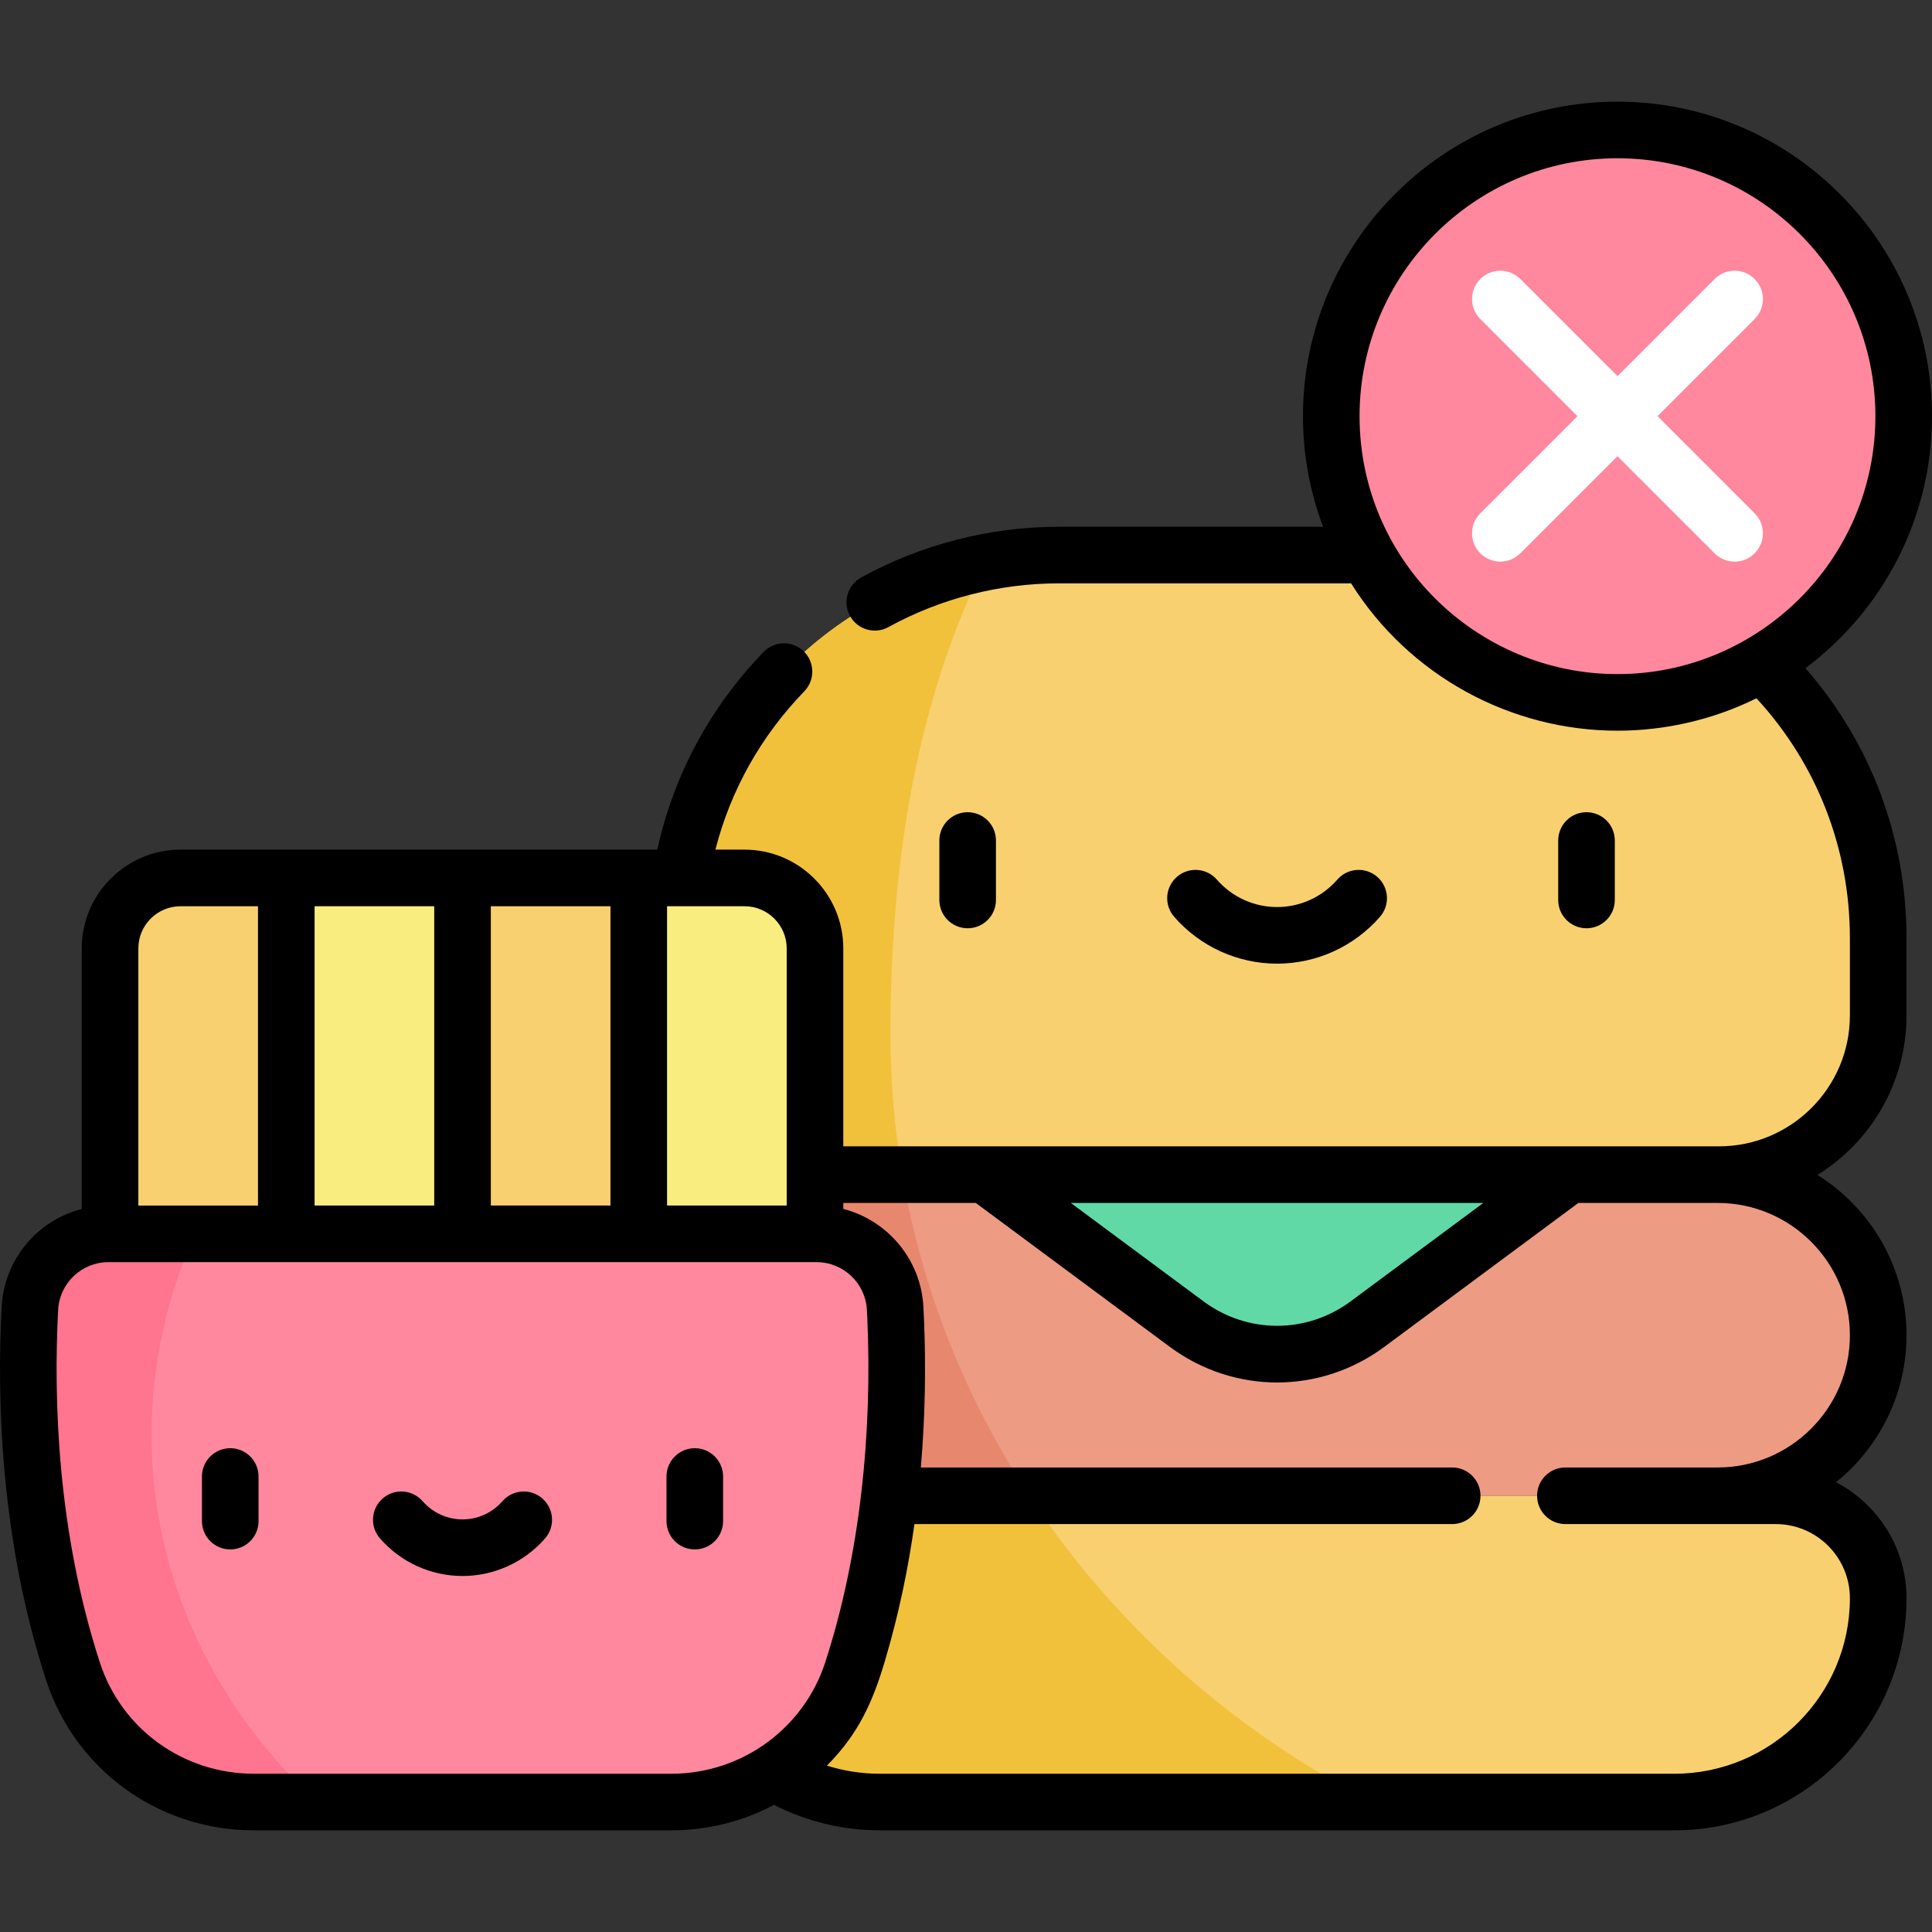<svg id="Capa_1" enable-background="new 0 0 512 512" height="512" viewBox="0 0 512 512" width="512" xmlns="http://www.w3.org/2000/svg"><rect x="0" y="0" width="512" height="512" fill="#333333" stroke="none"/><g><g><path d="m455.191 311.294h-233.51c-23.501 0-42.552 19.051-42.552 42.552 0 23.501 19.051 42.552 42.552 42.552h233.51c23.501 0 42.552-19.051 42.552-42.552 0-23.501-19.051-42.552-42.552-42.552z" fill="#ed9b83"/><path d="m203.705 268.741 110.739 82.14c14.249 10.569 33.735 10.569 47.984 0l110.739-82.14z" fill="#60d9a7"/><path d="m396.192 147.093h-115.511c-56.085 0-101.552 45.466-101.552 101.552v20.45c0 23.305 18.893 42.198 42.198 42.198h234.218c23.305 0 42.198-18.893 42.198-42.198v-20.45c0-56.086-45.466-101.552-101.551-101.552z" fill="#f8d070"/><path d="m470.598 396.398h-264.323c-14.992 0-27.146 12.154-27.146 27.146 0 29.833 24.185 54.018 54.018 54.018h210.579c29.833 0 54.018-24.185 54.018-54.018-.001-14.992-12.154-27.146-27.146-27.146z" fill="#f8d070"/><path d="m122.566 232.663h-46.706l-23.353 56.881 23.353 56.881h46.706l23.353-56.881z" fill="#f9ed80"/><path d="m235.978 274.015c0-46.076 7.22-89 25.252-125.053-46.78 9.075-82.101 50.251-82.101 99.683v20.451c0 21.972 15.145 41.36 36.597 43.353 1.301.121 4.268-1.155 5.601-1.155h17.81c-2.067-12.138-3.159-24.587-3.159-37.279z" fill="#f2c13b"/><path d="m272.78 396.398h-66.505c-14.992 0-27.146 12.153-27.146 27.146 0 29.833 24.185 54.018 54.018 54.018h130.443c-37.166-19.112-68.491-47.182-90.81-81.164z" fill="#f2c13b"/><path d="m239.137 311.294h-17.456c-23.501 0-42.552 19.051-42.552 42.552 0 23.501 19.051 42.552 42.552 42.552h51.098c-16.729-25.471-28.389-54.263-33.642-85.104z" fill="#e7886e"/><path d="m197.297 232.663h-28.025l-23.353 56.881 23.353 56.881h46.706v-95.082c0-10.317-8.364-18.68-18.681-18.68z" fill="#f9ed80"/><circle cx="428.648" cy="110.29" fill="#ff889e" r="75.852"/><path d="m439.254 110.29 25.741-25.741c2.929-2.929 2.929-7.677 0-10.606-2.928-2.929-7.677-2.929-10.606 0l-25.741 25.741-25.741-25.741c-2.929-2.929-7.678-2.929-10.606 0-2.929 2.929-2.929 7.678 0 10.606l25.741 25.741-25.742 25.741c-2.929 2.929-2.929 7.677 0 10.606 2.928 2.928 7.677 2.928 10.606 0l25.741-25.741 25.741 25.741c2.928 2.928 7.678 2.929 10.606 0 2.929-2.929 2.929-7.678 0-10.606z" fill="#fff"/><path d="m47.835 232.663c-10.317 0-18.681 8.364-18.681 18.681v95.082h46.706v-113.763z" fill="#f8d070"/><path d="m122.566 232.663h46.706v113.762h-46.706z" fill="#f8d070"/><path d="m237.223 346.756c-.581-11.087-9.738-19.774-20.84-19.774h-187.634c-11.103 0-20.259 8.686-20.84 19.774-1.15 21.954-.597 59.193 11.429 96.187 6.73 20.701 26.159 34.619 47.927 34.619h110.603c21.768 0 41.197-13.918 47.927-34.619 12.026-36.994 12.579-74.234 11.428-96.187z" fill="#ff889e"/><path d="m40.154 380.205c0-18.874 4.131-36.856 11.6-53.223h-23.005c-11.103 0-20.259 8.686-20.84 19.773-1.15 21.954-.597 59.193 11.429 96.187 6.73 20.702 26.159 34.62 47.927 34.62h16.795c-27.115-24.861-43.906-59.298-43.906-97.357z" fill="#ff748f"/></g><g><path d="m61.02 383.785c-4.142 0-7.5 3.358-7.5 7.5v11.828c0 4.142 3.358 7.5 7.5 7.5s7.5-3.357 7.5-7.5v-11.828c0-4.141-3.358-7.5-7.5-7.5z"/><path d="m184.127 383.785c-4.142 0-7.5 3.358-7.5 7.5v11.828c0 4.142 3.358 7.5 7.5 7.5s7.5-3.357 7.5-7.5v-11.828c0-4.141-3.358-7.5-7.5-7.5z"/><path d="m143.729 397.107c-3.122-2.721-7.86-2.396-10.581.727-2.669 3.063-6.524 4.82-10.574 4.82s-7.904-1.757-10.574-4.82c-2.721-3.123-7.459-3.448-10.581-.727-3.123 2.721-3.448 7.459-.727 10.581 5.519 6.333 13.495 9.965 21.882 9.965 8.388 0 16.363-3.632 21.882-9.965 2.721-3.122 2.396-7.859-.727-10.581z"/><path d="m263.939 238.501v-15.757c0-4.142-3.358-7.5-7.5-7.5s-7.5 3.358-7.5 7.5v15.757c0 4.142 3.358 7.5 7.5 7.5 4.142-.001 7.5-3.358 7.5-7.5z"/><path d="m427.939 238.501v-15.757c0-4.142-3.358-7.5-7.5-7.5s-7.5 3.358-7.5 7.5v15.757c0 4.142 3.358 7.5 7.5 7.5 4.142-.001 7.5-3.358 7.5-7.5z"/><path d="m338.439 255.38c10.453 0 20.394-4.528 27.273-12.422 2.721-3.122 2.396-7.86-.727-10.581-3.122-2.722-7.86-2.396-10.581.727-4.03 4.624-9.848 7.276-15.965 7.276-6.116 0-11.935-2.652-15.965-7.277-2.721-3.123-7.459-3.448-10.582-.727-3.122 2.722-3.448 7.459-.727 10.582 6.881 7.894 16.821 12.422 27.274 12.422z"/><path d="m212.988 172.595c-2.975-2.883-7.723-2.809-10.605.166-14.215 14.667-23.869 32.68-28.188 52.402-40.765 0-88.764 0-126.351 0-14.436 0-26.181 11.744-26.181 26.181v69.037c-11.729 3.02-20.573 13.352-21.234 25.981-1.29 24.61-.292 61.745 11.786 98.896 7.739 23.806 29.865 39.801 55.058 39.801h110.601c9.77 0 19.074-2.415 27.261-6.748 8.638 4.423 18.233 6.748 28.017 6.748h210.575c33.921 0 61.517-27.597 61.517-61.517 0-13.349-7.594-24.951-18.684-30.734 11.383-9.182 18.684-23.233 18.684-38.963 0-17.897-9.448-33.621-23.613-42.471 14.158-8.767 23.613-24.437 23.613-42.278v-20.45c0-26.649-9.449-51.73-26.776-71.567 20.341-15.215 33.532-39.489 33.532-66.786 0-45.96-37.391-83.35-83.351-83.35s-83.35 37.391-83.35 83.35c0 10.309 1.895 20.181 5.332 29.303h-69.945c-18.328 0-36.472 4.651-52.47 13.449-3.629 1.996-4.954 6.557-2.957 10.186 1.996 3.629 6.557 4.954 10.186 2.957 13.789-7.584 29.434-11.593 45.241-11.593h77.367c15.481 24.634 42.441 39.049 70.596 39.049h.001c12.749 0 25.436-2.958 36.837-8.586 16.005 17.387 24.757 39.764 24.757 63.588v20.45c0 19.132-15.565 34.698-34.698 34.698h-.354c-10.412 0-221.992 0-231.709 0v-52.449c0-14.436-11.744-26.181-26.18-26.181h-7.713c4.032-15.742 12.079-30.113 23.564-41.963 2.883-2.975 2.809-7.724-.166-10.606zm215.661-130.653c37.689 0 68.351 30.662 68.351 68.351 0 37.976-30.965 68.351-68.351 68.351h-.001c-37.179 0-68.35-30.131-68.35-68.351 0-37.689 30.662-68.351 68.351-68.351zm-266.87 277.538h-31.705v-79.318h31.705zm-46.705 0h-31.705v-79.318h31.705zm-78.411-68.136c0-6.165 5.016-11.181 11.181-11.181h20.525v79.318h-31.706zm30.61 218.714c-18.676 0-35.069-11.83-40.793-29.438-11.367-34.965-12.295-70.131-11.072-93.474.372-7.102 6.236-12.666 13.35-12.666h.405 187.226c7.108 0 12.978 5.567 13.35 12.665.016.31.051.949.106 2.179 1.352 30.4-1.88 62.704-11.178 91.296-5.508 16.953-21.59 29.438-40.793 29.438zm325.828-151.265-35.138 26.063c-11.678 8.662-27.369 8.661-39.047 0l-35.138-26.062h109.323zm-134.501 0 51.38 38.11c17.023 12.625 39.896 12.627 56.919 0l51.38-38.11h36.913c19.327 0 35.052 15.724 35.052 35.052 0 19.327-15.724 35.052-35.052 35.052h-40.347c-4.142 0-7.5 3.358-7.5 7.5s3.358 7.5 7.5 7.5h40.347 15.406c10.832 0 19.645 8.813 19.645 19.646 0 25.649-20.867 46.517-46.517 46.517h-210.574c-4.782 0-9.502-.732-14.005-2.152 8.374-8.47 12.107-16.729 15.448-28.021 3.628-12.212 6.11-24.357 7.745-35.99h142.506c4.142 0 7.5-3.358 7.5-7.5s-3.358-7.5-7.5-7.5h-140.813c1.233-14.296 1.302-27.415.872-38.407-.1-2.621-.185-4.054-.189-4.158-.671-12.602-9.534-22.943-21.232-25.956v-1.582h35.116zm-61.297-78.63c6.165 0 11.18 5.016 11.18 11.181v68.137h-31.705v-79.318z"/></g></g></svg>
